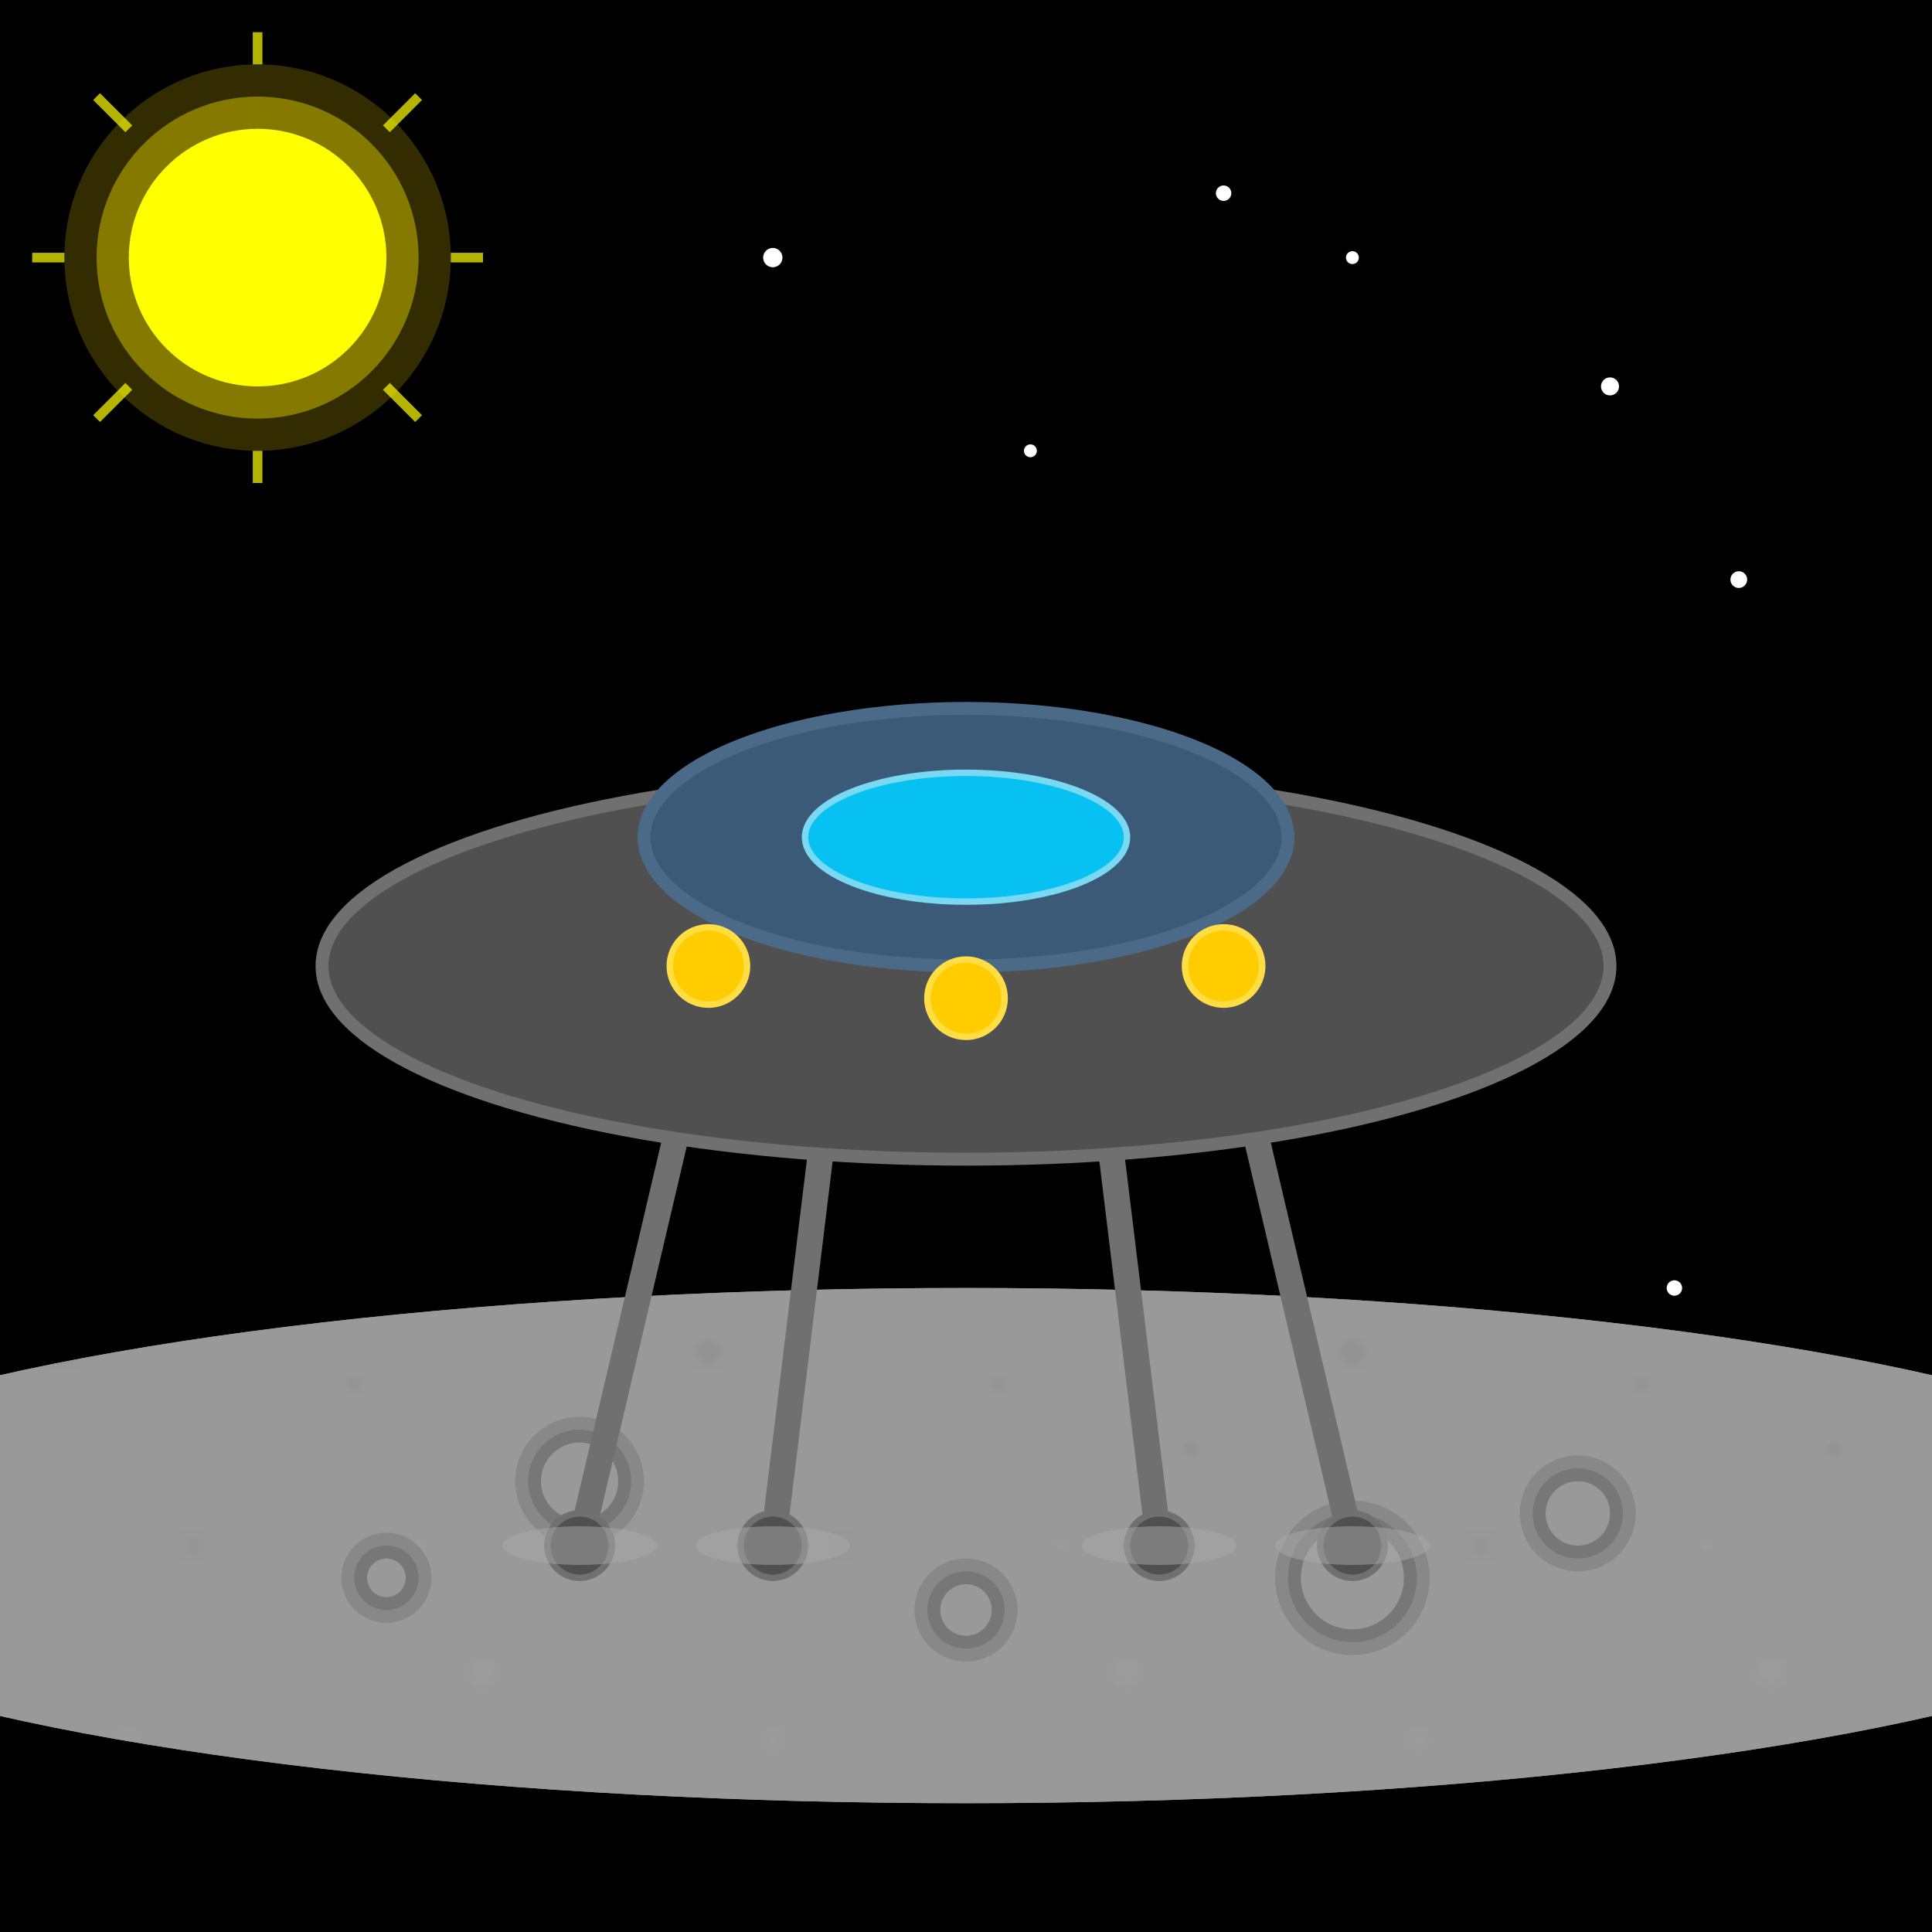 <svg viewBox="0 0 300 300" xmlns="http://www.w3.org/2000/svg">
  <!-- Black background -->
  <rect width="300" height="300" fill="black" />
  
  <!-- Sun in corner -->
  <g>
    <!-- Sun glow - outer -->
    <circle cx="40" cy="40" r="30" fill="#FFDD00" opacity="0.2">
      <animate attributeName="r" values="30;32;30" dur="4s" repeatCount="indefinite" />
    </circle>
    
    <!-- Sun glow - middle -->
    <circle cx="40" cy="40" r="25" fill="#FFEE00" opacity="0.4">
      <animate attributeName="r" values="25;27;25" dur="3.5s" repeatCount="indefinite" />
    </circle>
    
    <!-- Sun body -->
    <circle cx="40" cy="40" r="20" fill="#FFFF00">
      <animate attributeName="fill" values="#FFFF00;#FFFFAA;#FFFF00" dur="5s" repeatCount="indefinite" />
    </circle>
    
    <!-- Sun rays -->
    <g stroke="#FFFF00" stroke-width="1.5" opacity="0.7">
      <line x1="40" y1="10" x2="40" y2="5" />
      <line x1="40" y1="75" x2="40" y2="70" />
      <line x1="10" y1="40" x2="5" y2="40" />
      <line x1="75" y1="40" x2="70" y2="40" />
      <line x1="20" y1="20" x2="15" y2="15" />
      <line x1="65" y1="65" x2="60" y2="60" />
      <line x1="20" y1="60" x2="15" y2="65" />
      <line x1="60" y1="20" x2="65" y2="15" />
    </g>
  </g>
  
  <!-- Stars in background -->
  <g fill="white">
    <circle cx="120" cy="40" r="1.5" />
    <circle cx="160" cy="70" r="1" />
    <circle cx="190" cy="30" r="1.2" />
    <circle cx="250" cy="60" r="1.4" />
    <circle cx="210" cy="40" r="1" />
    <circle cx="270" cy="90" r="1.3" />
    <circle cx="40" cy="220" r="1.1" />
    <circle cx="70" cy="260" r="1.5" />
    <circle cx="230" cy="230" r="1" />
    <circle cx="260" cy="200" r="1.2" />
    <circle cx="190" cy="250" r="1.4" />
    <circle cx="120" cy="270" r="1" />
  </g>
  
  <!-- Moon surface -->
  <ellipse cx="150" cy="240" rx="200" ry="40" fill="#999999" />
  <ellipse cx="150" cy="240" rx="200" ry="40" fill="url(#moonTexture)" />
  
  <!-- Moon craters -->
  <circle cx="90" cy="230" r="10" fill="#888888" />
  <circle cx="90" cy="230" r="8" fill="#777777" />
  <circle cx="90" cy="230" r="6" fill="#999999" />
  
  <circle cx="210" cy="245" r="12" fill="#888888" />
  <circle cx="210" cy="245" r="10" fill="#777777" />
  <circle cx="210" cy="245" r="8" fill="#999999" />
  
  <circle cx="150" cy="250" r="8" fill="#888888" />
  <circle cx="150" cy="250" r="6" fill="#777777" />
  <circle cx="150" cy="250" r="4" fill="#999999" />
  
  <circle cx="60" cy="245" r="7" fill="#888888" />
  <circle cx="60" cy="245" r="5" fill="#777777" />
  <circle cx="60" cy="245" r="3" fill="#999999" />
  
  <circle cx="245" cy="235" r="9" fill="#888888" />
  <circle cx="245" cy="235" r="7" fill="#777777" />
  <circle cx="245" cy="235" r="5" fill="#999999" />
  
  <!-- Landing stands/legs under the UFO -->
  <g>
    <!-- Left stand -->
    <path d="M110,155 L90,240" stroke="#707070" stroke-width="4" stroke-linecap="round" fill="none" />
    <circle cx="90" cy="240" r="5" fill="#505050" stroke="#707070" stroke-width="1" />
    
    <!-- Center-left stand -->
    <path d="M130,158 L120,240" stroke="#707070" stroke-width="4" stroke-linecap="round" fill="none" />
    <circle cx="120" cy="240" r="5" fill="#505050" stroke="#707070" stroke-width="1" />
    
    <!-- Center-right stand -->
    <path d="M170,158 L180,240" stroke="#707070" stroke-width="4" stroke-linecap="round" fill="none" />
    <circle cx="180" cy="240" r="5" fill="#505050" stroke="#707070" stroke-width="1" />
    
    <!-- Right stand -->
    <path d="M190,155 L210,240" stroke="#707070" stroke-width="4" stroke-linecap="round" fill="none" />
    <circle cx="210" cy="240" r="5" fill="#505050" stroke="#707070" stroke-width="1" />
  </g>
  
  <!-- Moon dust from landing -->
  <ellipse cx="90" cy="240" rx="12" ry="3" fill="#AAAAAA" opacity="0.5" />
  <ellipse cx="120" cy="240" rx="12" ry="3" fill="#AAAAAA" opacity="0.5" />
  <ellipse cx="180" cy="240" rx="12" ry="3" fill="#AAAAAA" opacity="0.5" />
  <ellipse cx="210" cy="240" rx="12" ry="3" fill="#AAAAAA" opacity="0.5" />
  
  <!-- UFO Saucer main body - metallic gray -->
  <ellipse cx="150" cy="150" rx="100" ry="30" fill="#505050" stroke="#707070" stroke-width="2" />
  
  <!-- UFO Top/Dome - bluish -->
  <ellipse cx="150" cy="130" rx="50" ry="20" fill="#3A5A78" stroke="#4A6A88" stroke-width="2" />
  
  <!-- Window/Cockpit - glowing cyan -->
  <ellipse cx="150" cy="130" rx="25" ry="10" fill="#00CCFF" stroke="#80E5FF" stroke-width="1" opacity="0.9">
    <animate attributeName="opacity" values="0.7;0.9;0.7" dur="3s" repeatCount="indefinite" />
  </ellipse>
  
  <!-- Bottom lights - glowing -->
  <circle cx="110" cy="150" r="6" fill="#FFCC00" stroke="#FFDD44" stroke-width="1">
    <animate attributeName="opacity" values="0.6;1;0.6" dur="2s" repeatCount="indefinite" />
  </circle>
  <circle cx="150" cy="155" r="6" fill="#FFCC00" stroke="#FFDD44" stroke-width="1">
    <animate attributeName="opacity" values="0.6;1;0.6" dur="1.7s" repeatCount="indefinite" />
  </circle>
  <circle cx="190" cy="150" r="6" fill="#FFCC00" stroke="#FFDD44" stroke-width="1">
    <animate attributeName="opacity" values="0.6;1;0.6" dur="2.3s" repeatCount="indefinite" />
  </circle>
  
  <!-- Define moon texture pattern -->
  <defs>
    <pattern id="moonTexture" patternUnits="userSpaceOnUse" width="100" height="100" patternTransform="rotate(0)">
      <rect width="100" height="100" fill="#999999"/>
      <circle cx="10" cy="10" r="2" fill="#888888" opacity="0.3"/>
      <circle cx="30" cy="40" r="1.5" fill="#888888" opacity="0.2"/>
      <circle cx="55" cy="15" r="1" fill="#888888" opacity="0.3"/>
      <circle cx="75" cy="60" r="2.5" fill="#AAAAAA" opacity="0.2"/>
      <circle cx="85" cy="25" r="1.2" fill="#888888" opacity="0.3"/>
      <circle cx="20" cy="70" r="1.8" fill="#AAAAAA" opacity="0.2"/>
      <circle cx="45" cy="85" r="1.5" fill="#888888" opacity="0.3"/>
      <circle cx="65" cy="40" r="1" fill="#AAAAAA" opacity="0.2"/>
    </pattern>
  </defs>
</svg>